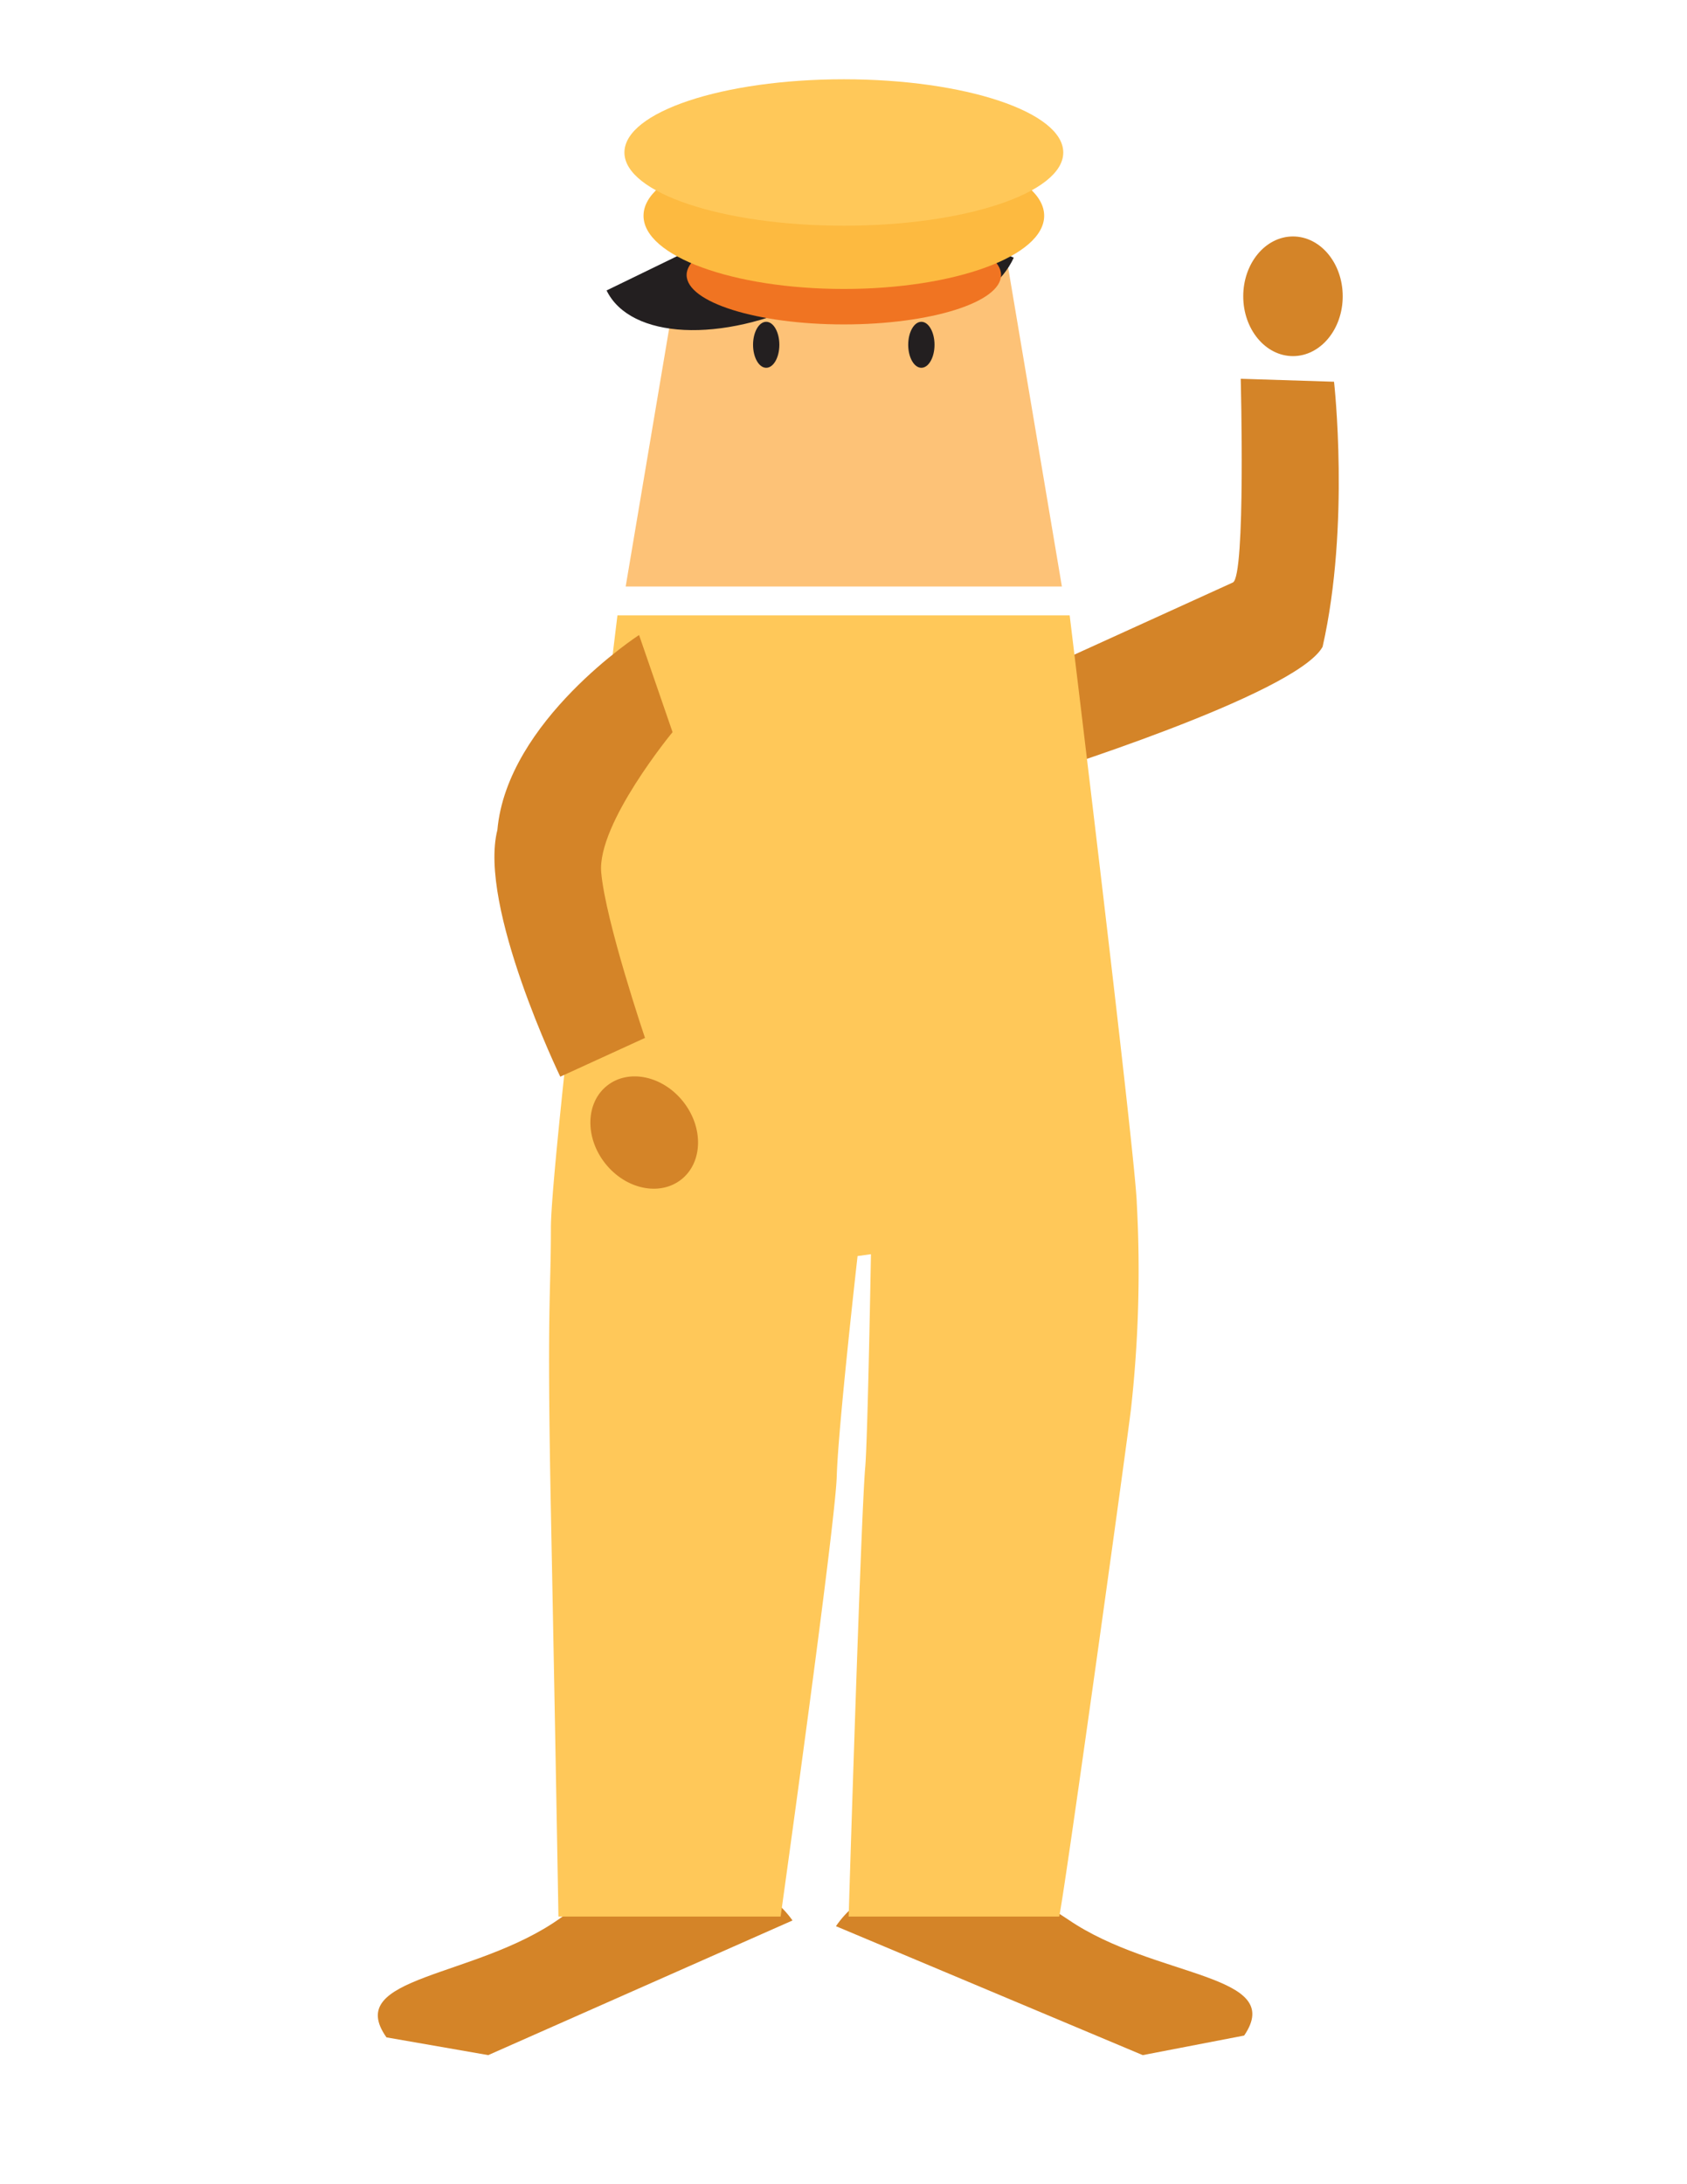 <svg id="sequence" xmlns="http://www.w3.org/2000/svg" viewBox="0 0 147.54 190.93"><defs><style>.cls-1{fill:#d48428;}.cls-2{fill:#fdc277;}.cls-3{fill:#231f20;}.cls-4{fill:#f07422;}.cls-5{fill:#fdba40;}.cls-6{fill:#ffc859;}</style></defs><title>PullWhistle1</title><path class="cls-1" d="M90.32,67.89l1.21-9.56,16.29-7.41c1.14-.51.69-17.81.69-17.81l8.16.26s1.42,12.5-1,23.17C113.35,60.75,90.32,67.89,90.32,67.89Z"/><ellipse class="cls-1" cx="113.08" cy="25.9" rx="4.35" ry="5.23"/><path class="cls-1" d="M69.31,167.88c-3.81-5.37-12.92-5.45-20.34-.18s-19,5-15.17,10.4l8.9,1.55Z"/><path class="cls-1" d="M73.11,168.38c3.72-5.44,12.82-5.69,20.34-.56s19.07,4.68,15.36,10.12l-8.87,1.71Z"/><polygon class="cls-2" points="92.87 51.27 54.72 51.27 59.98 20.06 87.61 20.06 92.87 51.27"/><ellipse class="cls-3" cx="67.01" cy="30.14" rx="1.15" ry="2.01"/><ellipse class="cls-3" cx="80.58" cy="30.14" rx="1.15" ry="2.01"/><path class="cls-3" d="M81.27,11.68C83.34,16,78.7,22.48,70.91,26.26s-15.79,3.39-17.86-.87"/><path class="cls-3" d="M88.66,22.53c-2,4.29-7.93,5.76-13.21,3.27s-7.92-8-5.9-12.27"/><ellipse class="cls-4" cx="73.8" cy="24.04" rx="13.75" ry="4.32"/><ellipse class="cls-5" cx="73.8" cy="18.86" rx="17.52" ry="6.4"/><ellipse class="cls-6" cx="73.8" cy="13.33" rx="19.19" ry="6.4"/><path class="cls-6" d="M75,109.8s-1.7,15-1.82,19.25-4.91,38.49-4.91,38.49H48.84s-.29-16.83-.66-35.44c-.36-18.3,0-18.7,0-24.76S54,53.79,54,53.79H93.55s5.77,47.44,5.87,51.39a109.22,109.22,0,0,1-.5,17.92c-.38,3.25-6.16,44.84-6.3,44.44H74.22s1.07-35,1.45-39.28c.22-2.5.5-18.62.5-18.62Z"/><path class="cls-1" d="M55.89,55.51,58.82,64S52.21,72,52.58,76.26s3.83,14.47,3.83,14.47L49,94.12s-7.2-14.89-5.5-21.57C44.35,63,55.89,55.51,55.89,55.51Z"/><ellipse class="cls-1" cx="56.34" cy="99.01" rx="4.35" ry="5.23" transform="translate(-49.29 56.35) rotate(-38.37)"/></svg>